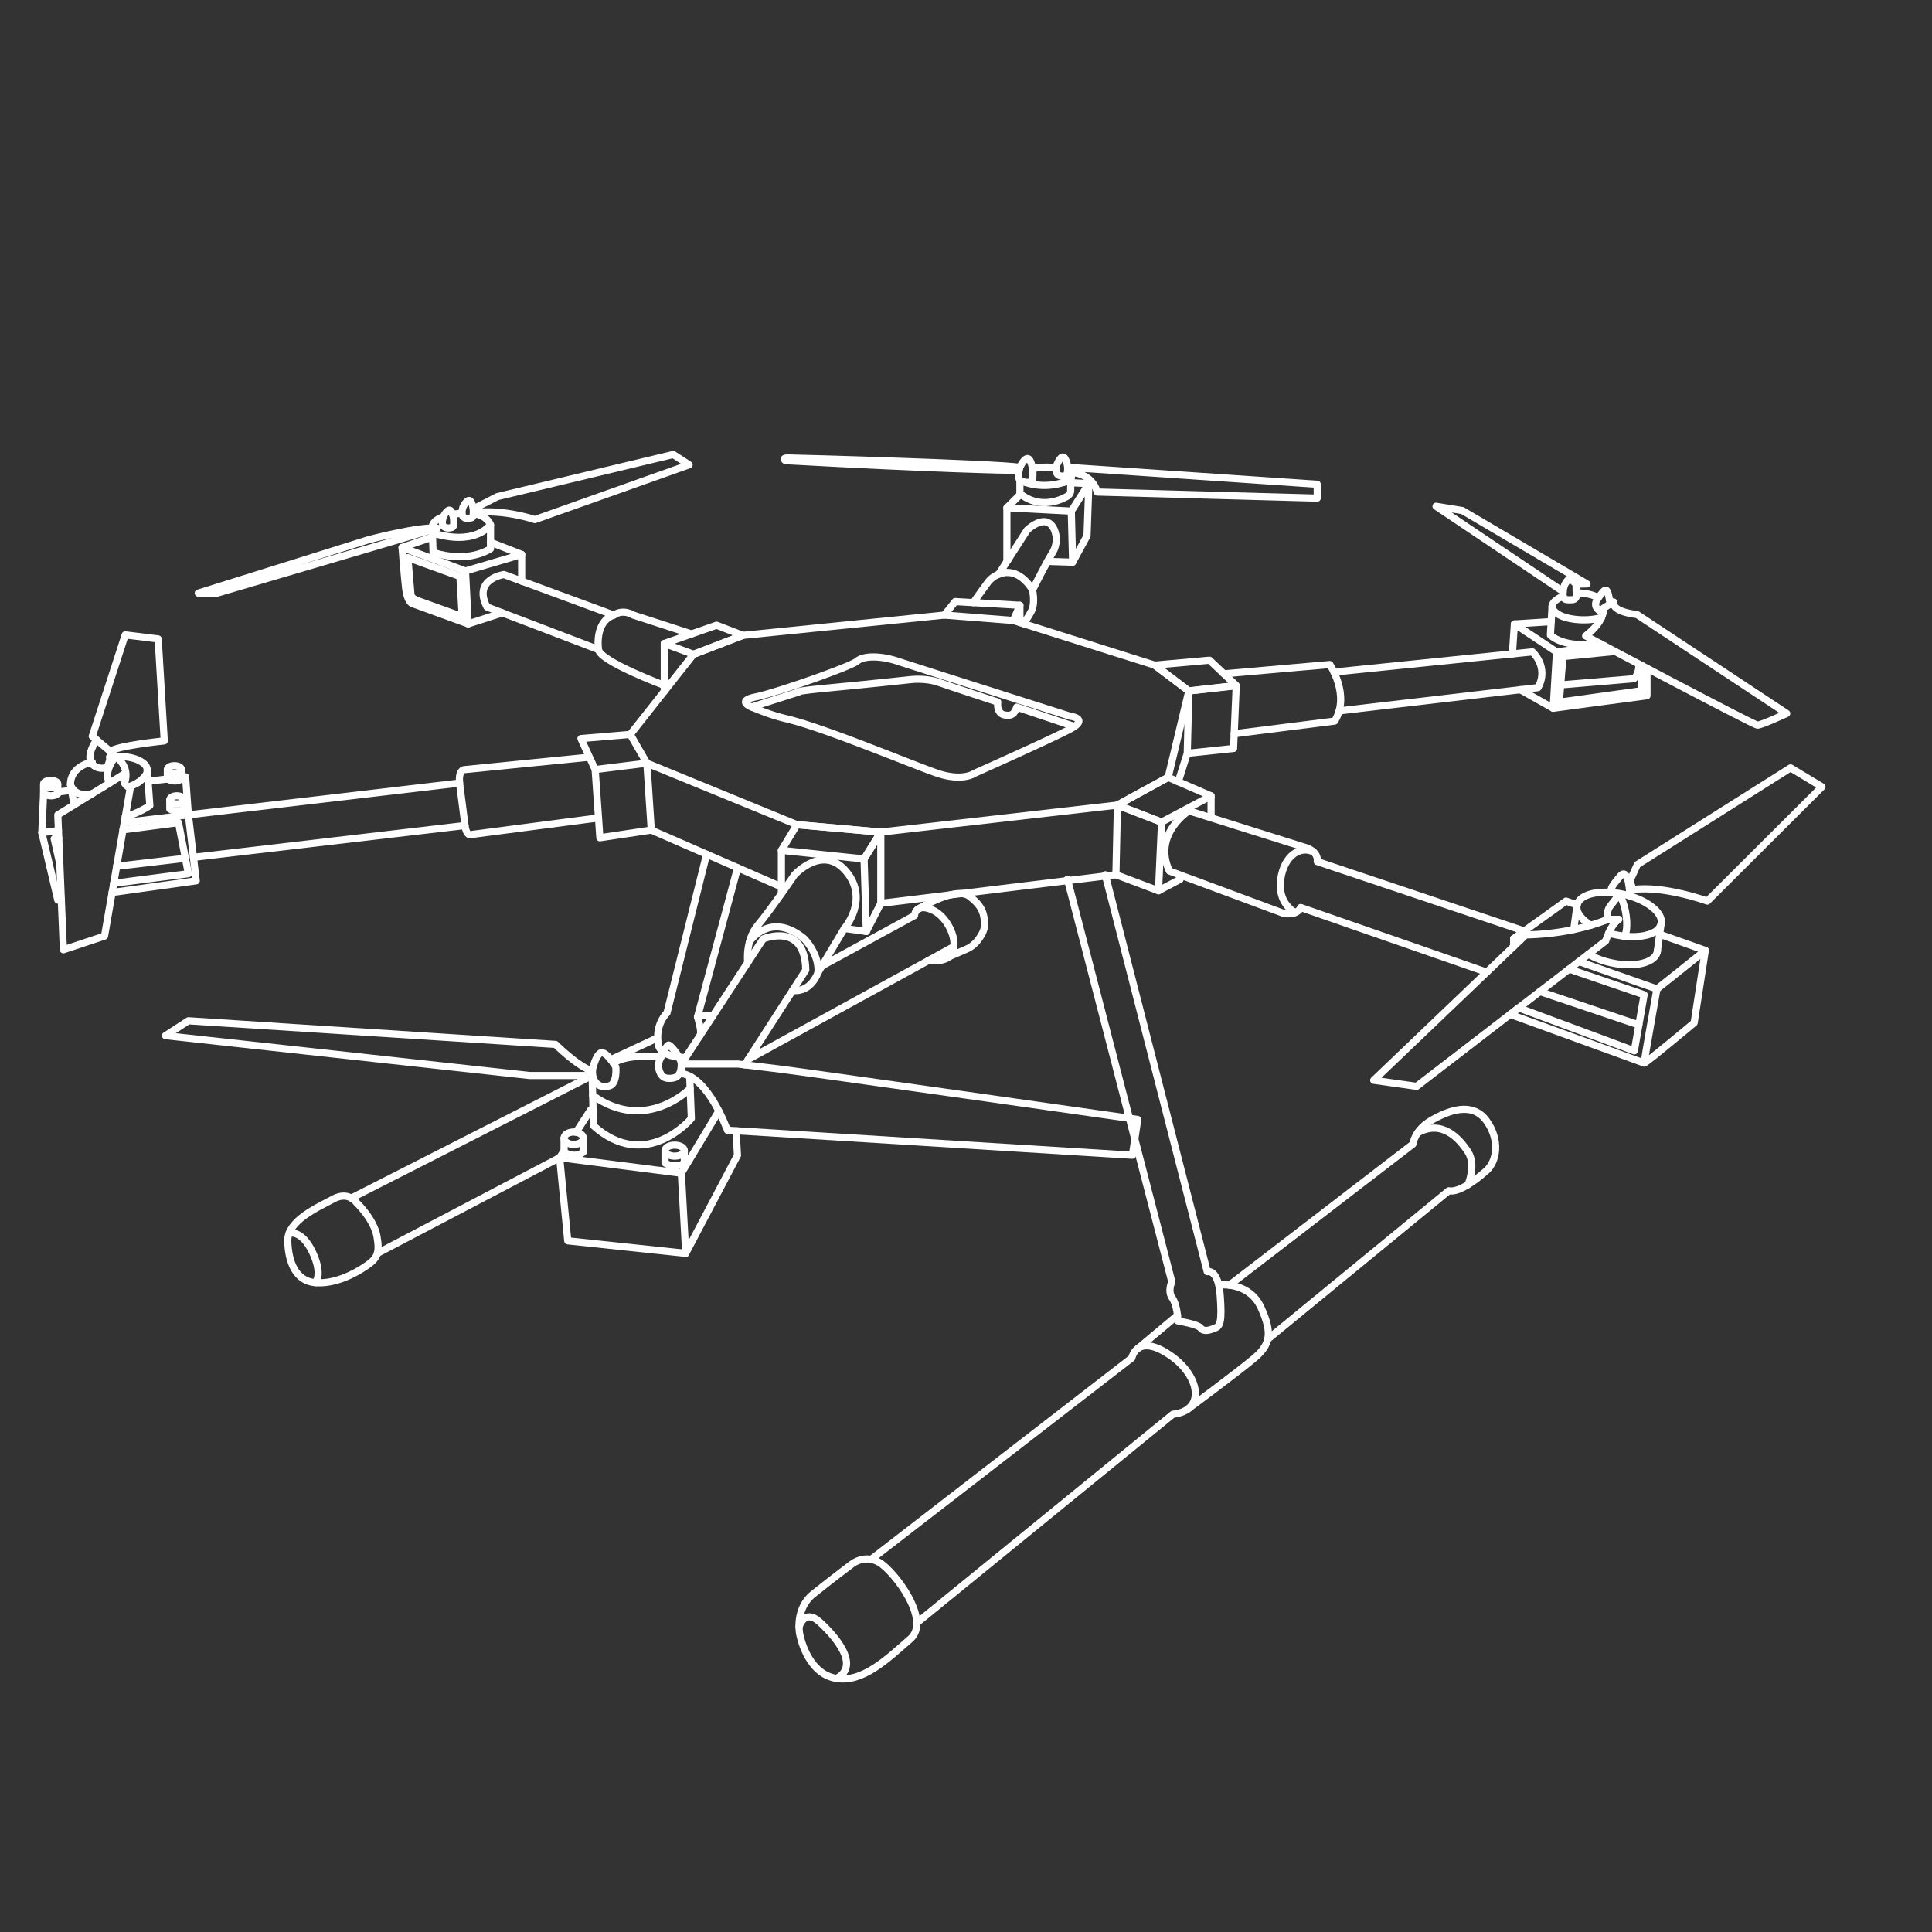 <svg xmlns="http://www.w3.org/2000/svg" viewBox="0 0 1080 1080"><rect x="0" y="0" width="1080" height="1080" fill="#333333" stroke="none"/><defs><style>.a{fill:none;stroke:#fff;stroke-linecap:round;stroke-linejoin:round;stroke-width:4px;}</style></defs><title>drone-8(white)</title><path class="a" d="M51.58,411.58,70,354.89l18.42,2.27,3.4,57s-27.77,2.84-30,6Z"/><path class="a" d="M69.16,432.84,32.31,455.52l3.12,75.4,23-7.65,14.45-83.06S68.31,439.93,69.16,432.84Z"/><ellipse class="a" cx="97.5" cy="430.29" rx="3.97" ry="2.27"/><path class="a" d="M93.54,430.29v5.1s4.15,2.65,7.93,0v-5.1"/><ellipse class="a" cx="98.89" cy="447.13" rx="3.97" ry="2.27"/><path class="a" d="M94.92,447.13v5.1s4.16,2.64,7.94,0v-5.1"/><ellipse class="a" cx="377.14" cy="643.21" rx="5.39" ry="3.08"/><path class="a" d="M371.76,643.21v6.93s5.64,3.59,10.77,0v-6.93"/><ellipse class="a" cx="28.34" cy="438.21" rx="3.97" ry="1.9"/><path class="a" d="M24.37,438.58v5.1s4.16,2.65,7.94,0v-5.1"/><path class="a" d="M61.22,423.2C72.4,422,78,424.7,80.68,427.09a4.72,4.72,0,0,1,.78,6.2c-2.31,3.37-5.8,5.34-9.73,6.6"/><path class="a" d="M51.58,443.66c-10.2,2.59-12.19-5.08-12.19-5.08,0-10.7,12.19-12.54,12.19-12.54"/><line class="a" x1="41.42" y1="449.92" x2="39.39" y2="438.58"/><path class="a" d="M82.28,430.29l1.48,20A49.17,49.17,0,0,1,70,456.61"/><polyline class="a" points="32.31 442.74 39.97 441.83 41.24 441.68"/><polyline class="a" points="82.76 436.75 93.65 435.46 93.66 435.46"/><polyline class="a" points="101.47 434.53 103.74 434.26 105.3 455.52 69.42 459.86"/><line class="a" x1="77.14" y1="437.42" x2="77.13" y2="437.42"/><line class="a" x1="58.05" y1="439.68" x2="58.04" y2="439.68"/><polyline class="a" points="24.37 443.68 23.38 465.44 32.67 464.31"/><polyline class="a" points="23.38 465.44 32.31 503.14 34.27 502.87"/><path class="a" d="M54,413.58s-8.37,11.61,0,15.29a8.27,8.27,0,0,0,6,0s2.41-5.95,1.85-8.78"/><path class="a" d="M61.22,437.73c-3.83-6.6,3.4-14.81,3.4-14.81s8.36,5.24,5,14.81"/><polyline class="a" points="33.45 482.97 33.45 482.95 30.29 468.87 32.85 468.54"/><polyline class="a" points="68.72 463.89 99.77 459.86 103.63 479.78 105.3 488.4 63.52 493.78"/><line class="a" x1="103.63" y1="479.78" x2="65.17" y2="484.29"/><polygon class="a" points="324.75 412.86 352.34 410.54 361.6 426.61 332.69 430.2 324.75 412.86"/><path class="a" d="M329.34,423.27l-69.41,6.93s-3.78-.44-3,7.53L105.3,455.52l4.39,36.85-47.06,6.55"/><path class="a" d="M334.56,457.22l-70.85,9.26s-2.83,1.7-3.78-5l-151.8,17.79"/><line class="a" x1="256.91" y1="437.73" x2="259.93" y2="461.47"/><polyline class="a" points="352.34 410.54 387.68 365.76 415.27 355.17 527.9 343.83 566.45 346.86 645.44 371.8 664.56 386.24 653 434.54 624.65 450.04 492.37 465.16 445.5 461 361.6 426.61 364.06 464.02 335.33 468.32 332.69 430.2"/><path class="a" d="M420.18,395.24s-9.07-3.41,2.27-5.67,53.29-17,56.69-20,12.66-3.22,22.49,0,96.57,30.8,96.57,30.8,11,1.32,0,7.18-53.48,24.76-53.48,24.76-6.43,4.72-20.6,0c-12.85-4.29-62.47-25.22-84.18-30.42a106.88,106.88,0,0,1-14.44-4.51Z"/><path class="a" d="M420.18,395.24l26.65-8.51s-2.84-.38,17.38-2.27,44.6-4.53,44.6-4.53,8.32-1.13,15.88,1.51,33.07,11,33.07,11-1,6.17,3.59,7.18c3.84.84,5.78-.33,7-4.34l32.26,10.84"/><polygon class="a" points="371.33 359.71 400.53 349.5 415.27 355.17 387.68 365.76 371.33 359.71"/><line class="a" x1="371.33" y1="359.71" x2="371.33" y2="386.47"/><polyline class="a" points="527.9 343.83 533.95 336.28 570.13 338.35 566.45 346.86"/><line class="a" x1="570.13" y1="338.35" x2="570.13" y2="348.02"/><polygon class="a" points="645.44 371.8 676.15 369.06 691.05 383.17 664.56 386.24 645.44 371.8"/><polygon class="a" points="624.65 450.04 649.32 459.58 677 444.94 653 434.54 624.65 450.04"/><polygon class="a" points="624.65 450.04 623.8 488.97 647.61 497.94 649.32 459.58 624.65 450.04"/><line class="a" x1="647.61" y1="497.94" x2="659.71" y2="491.52"/><line class="a" x1="677" y1="444.94" x2="677" y2="455.71"/><polyline class="a" points="658.66 436.99 663.68 421.13 689.57 418.39 691.05 383.36 664.56 386.24 663.68 421.13"/><polygon class="a" points="445.5 461 436.81 475.36 483.02 480.18 492.37 465.16 445.5 461"/><polygon class="a" points="492.37 504.98 484.29 520.72 483.02 480.18 492.37 465.16 492.37 504.98"/><line class="a" x1="436.81" y1="475.36" x2="436.81" y2="499.03"/><path class="a" d="M331,601.22H296.21L92.5,578.92l12.8-8.31,205.27,13.22s12.48,12.48,20.41,14.74Z"/><line class="a" x1="330.23" y1="620.31" x2="322.04" y2="632.94"/><polyline class="a" points="315.32 643.31 312.84 647.14 380.87 655.83 401.81 621.09 401.82 621.08"/><polyline class="a" points="380.87 655.84 383.33 700.62 412.24 645.82 411.48 632.14"/><path class="a" d="M326.09,636.27c0,1.91-2.41,3.45-5.39,3.45a7.64,7.64,0,0,1-2.74-.48c-1.58-.6-2.64-1.7-2.64-3,0-1.9,2.41-3.44,5.38-3.44a8.36,8.36,0,0,1,1.34.11C324.37,633.32,326.09,634.67,326.09,636.27Z"/><path class="a" d="M326.09,636.27V644c-5.13,4-10.77,0-10.77,0v-7.76"/><path class="a" d="M380.87,594.8h31.75s9.07,1.13,21.92,2.64S636,625.79,636,625.79l-3,20-226.4-14S396,602,380.87,600.09Z"/><path class="a" d="M385.79,608.49s-24.73,25.24-54.51,3.79"/><path class="a" d="M331.69,602.56a11,11,0,0,1,0-6.6c.72-2.47,2-6,3.78-7.21,2.83-2,8.69,7,8.78,7.94s.57,8.78-3.3,10.2C337.72,608.05,333.39,607.62,331.69,602.56Z"/><path class="a" d="M368.52,598.34a8.77,8.77,0,0,1,.43-6.29c1.51-3.28,4-8.28,5-7.84,1.51.66,6.89,7.18,6.89,10.59s-.56,7.46-5.29,7.93C371.82,603.11,369.74,602.17,368.52,598.34Z"/><path class="a" d="M342.86,594.26s7-5.53,26.61-3.33"/><path class="a" d="M380.87,594.8l45.74-69.93s23.43-9.82,23.81,17.39l-34.12,53"/><path class="a" d="M418,538s-1.6-12.21,5.77-21S444.18,489,444.18,489s15.88-17.43,28.91-1.77S472,519,472,519l12.33,1.7"/><path class="a" d="M472,519l-14.74,24.66s-3.68,11.26-14.17,10"/><path class="a" d="M419,526.4s11.14-17,29.89-2.22a9.61,9.61,0,0,1,1.35,1.28c2,2.33,7.68,9.6,7,18.22"/><line class="a" x1="623.8" y1="488.97" x2="492.37" y2="504.98"/><line class="a" x1="364.06" y1="464.02" x2="436.81" y2="495.77"/><path class="a" d="M684.19,376.67l59.19-5.2s11.62,17.29,2.69,31.61l-56.16,7.1"/><path class="a" d="M745.7,375.7l110.92-11.31s9.5,8.5,3.12,20l-111.15,13"/><polyline class="a" points="845.43 365.53 846.56 348.8 870.09 364.39 868.24 395.92 849.8 385.53"/><path class="a" d="M886.39,355.46s10.48-7.52,9.92-15.45l5.67-3.55s-2,5.25,13.18,7.09l83.62,55.28s-14.17,6.52-16.3,6.52S886.39,355.46,886.39,355.46Z"/><path class="a" d="M873.88,330.73,802.76,283l14.74,2.41,69.62,41-6.12.09s-3.26-3.69-4.49-2.32c-1.78,2-2.94,4.23-2.7,9a2.2,2.2,0,0,0,1.9,2,13.8,13.8,0,0,0,3.63,0,2.11,2.11,0,0,0,1.81-2.12L881,326.5"/><path class="a" d="M896.15,342.42s-7.17-2.36-2.82-8.08,5.19-7.29,6.73,3.32"/><path class="a" d="M873.81,333.22s-12.18,4.69-2.38,10.4c5.18,3,16.3,3.9,23.86,1.52"/><path class="a" d="M881.11,331.44s8.54-.15,12.22,2.9"/><polyline class="a" points="868.24 395.92 920.68 388.91 920.68 373.59"/><polyline class="a" points="902.82 364.16 873.7 367.01 871.65 392.52 917.5 386.14 918.08 372.22"/><path class="a" d="M872.42,382.88l40.89-3.47s3.06-2.21,2.81-8.23"/><line class="a" x1="870.09" y1="364.39" x2="896.89" y2="361.03"/><line class="a" x1="846.56" y1="348.8" x2="867.12" y2="347.48"/><path class="a" d="M867.64,338.73,866.69,355s7.06,7.73,27.59,4.68"/><path class="a" d="M911.14,492.37l4.16-9.07,85.61-54.05,17.57,10.58-64.06,63.88s-24.57-8.88-41.58-6.43Z"/><path class="a" d="M904.91,513.91l-.25.16a6.69,6.69,0,0,0-1.38,1.15h0a23.13,23.13,0,0,0-4,6.37,44.77,44.77,0,0,0-1.72,4.42l-9.61,7.39-5.33,4.1-5.46,4.2-16.35,12.58h0l-11.84,9.11L844.21,567,791.9,607.27l-24-3.4,63.2-60.4,15-14.36,3.39-3.23,3.42-3.27a145.79,145.79,0,0,0,26.8-3l.75-.16c3.34-.72,6.28-1.49,8.75-2.21,3.7-1.09,6.39-2.07,7.93-2.68h0c1-.39,1.49-.62,1.49-.62Z"/><path class="a" d="M831.1,543.47l-104-36.17c-1.89,4.53-9.26,3.4-9.26,3.4l-64.16-23.81c-9.54-20.6,10.9-33.64,10.9-33.64L730.48,474s6.61,2.13,5.86,7.61L851.8,520.34"/><path class="a" d="M724,510.13s-10-4.91-8.07-18.61,11.24-18.89,18.38-15.26"/><line class="a" x1="904.66" y1="514.07" x2="904.21" y2="513.91"/><polyline class="a" points="882.6 537.5 926.26 552.84 953.28 531.3 927.75 522.25"/><polyline class="a" points="881.59 505.89 875.43 503.71 846.13 524.69 849.52 525.88"/><path class="a" d="M953.28,531.3l-6.23,40.44s-28,23.43-28,22.49,7.18-41.39,7.18-41.39"/><polyline class="a" points="919.08 594.23 844.21 567.03 848.94 563.39 913.6 587.42 919.08 556.05 877.13 541.7"/><line class="a" x1="846.13" y1="524.69" x2="846.13" y2="529.11"/><line class="a" x1="916.13" y1="572.92" x2="860.78" y2="554.28"/><path class="a" d="M889.24,517.21a24.46,24.46,0,0,1-2.39-1.65h0c-3.55-2.75-5.58-5.86-5.37-8.77v-.11a4.54,4.54,0,0,1,.1-.74s0,0,0-.05c1.44-6.18,13.06-8.84,26-5.95s22.35,10.3,21,16.51a7.42,7.42,0,0,1-3.95,4.68,16.14,16.14,0,0,1-3.44,1.4h0c-4.83,1.41-11.51,1.49-18.59-.09-1.12-.25-2.22-.54-3.28-.85"/><path class="a" d="M887.93,533.4a44.53,44.53,0,0,0,12.48,4.74c13,2.91,24.6.22,26-6a4.54,4.54,0,0,0,.1-.74v-.11"/><line class="a" x1="903.28" y1="515.22" x2="903.27" y2="515.22"/><line class="a" x1="897.18" y1="514.53" x2="897.17" y2="514.53"/><line class="a" x1="921.14" y1="522.53" x2="921.13" y2="522.53"/><line class="a" x1="886.85" y1="515.56" x2="886.84" y2="515.56"/><polyline class="a" points="881.58 505.94 881.48 506.68 881.47 506.79 879.74 519.58"/><line class="a" x1="928.53" y1="516.45" x2="926.41" y2="532.15"/><path class="a" d="M911.14,500.88s-.52-17-5.48-11.06-5.22,6.66-5.09,9.07"/><path class="a" d="M898.67,513.91s-1.11-4.6,1.88-8,4.41-7.76,6.68-1.66,3.11,16,.7,19.33"/><path class="a" d="M597.06,261.25l139.28,9.45v7.75l-123-3.4s-2.07-10.21-14.74-11Z"/><path class="a" d="M570.13,261.25C557,259.17,444,256,440.4,256s-1.32,1.51-1.32,1.51c84,4.65,122.51,5.36,130.62,5.46"/><path class="a" d="M573.48,269.76a10.66,10.66,0,0,0,2.47-.39,1.78,1.78,0,0,0,1.3-1.52,23.05,23.05,0,0,0-.07-5.79,16.61,16.61,0,0,0-1.09-4c-2.18-5.2-6,3.21-6,3.21-.18.6-.32,1.16-.43,1.68-.6,2.74-.32,4.43.41,5.44l0,0h0"/><path class="a" d="M261.49,289.74a8.92,8.92,0,0,0,2-.29,1.34,1.34,0,0,0,1-1.13,15.53,15.53,0,0,0-.05-4.3,11.6,11.6,0,0,0-.87-3c-1.73-3.86-4.73,2.39-4.73,2.39a12.48,12.48,0,0,0-.34,1.25c-.48,2-.26,3.29.32,4,0,0,0,0,0,0h0A2.84,2.84,0,0,0,261.49,289.74Z"/><path class="a" d="M250.51,295.15a8.36,8.36,0,0,0,2-.29,1.33,1.33,0,0,0,1-1.13,15.53,15.53,0,0,0-.05-4.3,11.6,11.6,0,0,0-.87-3c-1.73-3.86-4.73,2.39-4.73,2.39a12.48,12.48,0,0,0-.34,1.25c-.48,2-.26,3.29.32,4l0,0h0A3.87,3.87,0,0,0,250.51,295.15Z"/><path class="a" d="M590.35,263.48a6,6,0,0,1,.42-3.65c1-2.34,3.14-6.44,4.83-3.07a12.31,12.31,0,0,1,.75,8.89S591.33,267.71,590.35,263.48Z"/><polygon class="a" points="599.61 314.26 607.65 299.52 608.68 270.32 598.86 285.72 599.61 314.26"/><polyline class="a" points="563.35 313.14 562.86 313.13 562.86 283.83 598.86 285.72"/><line class="a" x1="599.61" y1="314.26" x2="585.54" y2="313.83"/><line class="a" x1="570.53" y1="276.21" x2="562.86" y2="283.83"/><line class="a" x1="608.69" y1="270.32" x2="598.52" y2="269.85"/><path class="a" d="M594.55,269.67h0"/><path class="a" d="M598.56,268.15c-16,7.05-28.43.25-28.43.25v7.5c10.79,8.66,22,4.05,26.4,1.56a3.94,3.94,0,0,0,2-3.43Z"/><path class="a" d="M570.11,268.37l0,0"/><path class="a" d="M596.79,263.3c3.37,2,1.77,4.85,1.77,4.85"/><path class="a" d="M577.18,262.06a35.83,35.83,0,0,1,10.62-.81c.9.05,1.74.12,2.5.2"/><path class="a" d="M574.15,296.35s10.91-10.63,15.31,0A14.15,14.15,0,0,1,588.32,309c-4,6.52-11.14,20.83-11.14,20.83S570,316.34,558.28,321Z"/><path class="a" d="M558.28,321a13.69,13.69,0,0,0-6.38,5c-3,4-7.8,10.88-7.8,10.88"/><path class="a" d="M577.18,329.8s1.65,7.37-.62,11.77a39.1,39.1,0,0,1-4.57,7"/><path class="a" d="M281.66,321.16s-17.57,2.45-9.45,18.14l62.35,23.81s-2.44-15.68,8.61-19.28Z"/><path class="a" d="M386.54,354.39,354,343.83s-5.48-3.67-10.87,0"/><path class="a" d="M371.33,383.14s-35.84-13.42-36.77-20"/><polyline class="a" points="280.83 342.59 261.72 348.75 260.21 319.17 291.61 309.92 291.61 324.83"/><path class="a" d="M261.72,348.75l-31.46-11.44s-2.65-1.13-3.5-8.5-2-22.77-2-22.77l35.43,13.13"/><path class="a" d="M257.09,322.2,228,311.71l1.7,20.41s-.09,2.27,3.69,3.59,25,9,25,9Z"/><path class="a" d="M265.31,284.12l12.76-6.52,98.27-23.53,8.88,5.76L299,290.45s-17.48-5.95-33.26-3.88Z"/><path class="a" d="M244.43,295.27l-123,36.28H110.83l95.24-29.86S234.61,294.13,244.43,295.27Z"/><path class="a" d="M274.2,293.38V306.7s-12,8.6-32.09,2.07l-.42-11S263.14,305.94,274.2,293.38Z"/><path class="a" d="M241.69,297.72c0-.42-.08-1-.13-1.6a6,6,0,0,1,0-1c.05-2,1-4.36,6.29-6.22"/><path class="a" d="M264.59,287c8.06,1.26,9.61,6.35,9.61,6.35"/><path class="a" d="M253,287.58c.66-.12,1.36-.25,2.1-.36,1.11-.17,2.15-.29,3.13-.37"/><line class="a" x1="291.61" y1="309.92" x2="274.2" y2="303.11"/><line class="a" x1="224.78" y1="306.04" x2="241.79" y2="300.18"/><path class="a" d="M617.85,489l57,221.86s6.11-1.89,7.24,13.23-.09,17.19-2.93,18.33-6.23,2.26-7.93,0-12.76-4-12.76-4-.28-8.79-3.12-12.76-.28-9.07-.28-9.07L596.69,491.52"/><path class="a" d="M513.35,906.51l142.3-115.94c18.7-2,15.12-21.51-1.42-32.88-18.78-12.89-21.54,1.42-21.54,1.42l-146,112.82"/><path class="a" d="M682.52,718.29s15.93-1.7,22.45,12.76,5.1,20.69-4,28.34-37.06,28.36-37.06,28.36"/><path class="a" d="M687.22,718.43l102.6-78.85s.75-7.75,10.2-13.23,22.87-10.77,30.81,0,6,22.87,0,28.16-15.31,12.29-21,11.15l-101.2,83"/><path class="a" d="M820.64,662.22s4.75-10.92,0-18.29-14.51-18.42-28.24-10.63"/><line class="a" x1="636.31" y1="753.63" x2="658.23" y2="735.3"/><path class="a" d="M475.74,874.67s7.18-6.24,15.69-1.32,29.48,32.5,17.38,42.89S482,941.57,466.29,938,447,913.22,447,913.22s-2.84-13.79,7.55-22.11S475.74,874.67,475.74,874.67Z"/><path class="a" d="M446.67,909.45s3-10.4,11.31-2.94,23.47,24.4,9.66,31.73"/><path class="a" d="M199.13,672.09s-4.4-6.38-12.76-1.85-25.8,12-25.51,23.53,4.39,22.4,15.45,23.25,22-5,28.2-9.22,7.94-6.8,6.24-16.58S199.13,672.09,199.13,672.09Z"/><path class="a" d="M161.65,689.35s7-2.1,13,10.52,1.7,17.15,1.7,17.15"/><path class="a" d="M196.42,669.74,331,601.22l.76,28.06c29.39,26.37,54.71-4.06,54.71-4.06l-.93-23.66"/><polyline class="a" points="210.94 700.62 312.84 647.14 317.38 693.63 383.33 700.62"/><path class="a" d="M412.32,485.08l-22.42,83.4s2.71,8.37,1.44,10.31"/><path class="a" d="M395,477.54l-22.15,88.67s-7,6.32-4.76,18c0,0,.49,6.63,15.1,7"/><path class="a" d="M398.33,568.1s-6.45-1-8.43.38"/><line class="a" x1="367.08" y1="580.39" x2="341.45" y2="592.34"/><path class="a" d="M459.42,540l51.8-28.21s.28-7,9.35-3.4,13.89,16,12.48,20.83l-114.84,63"/><path class="a" d="M519,536.94s14.34,2.06,14.06-7.72"/><path class="a" d="M530.86,534.64l9.27-4a16.4,16.4,0,0,0,6.23-4.73c1.94-2.42,4.06-5.8,4-9-.14-5.81-1-10.35-8.65-16s-28.79,7.52-28.79,7.52"/></svg>